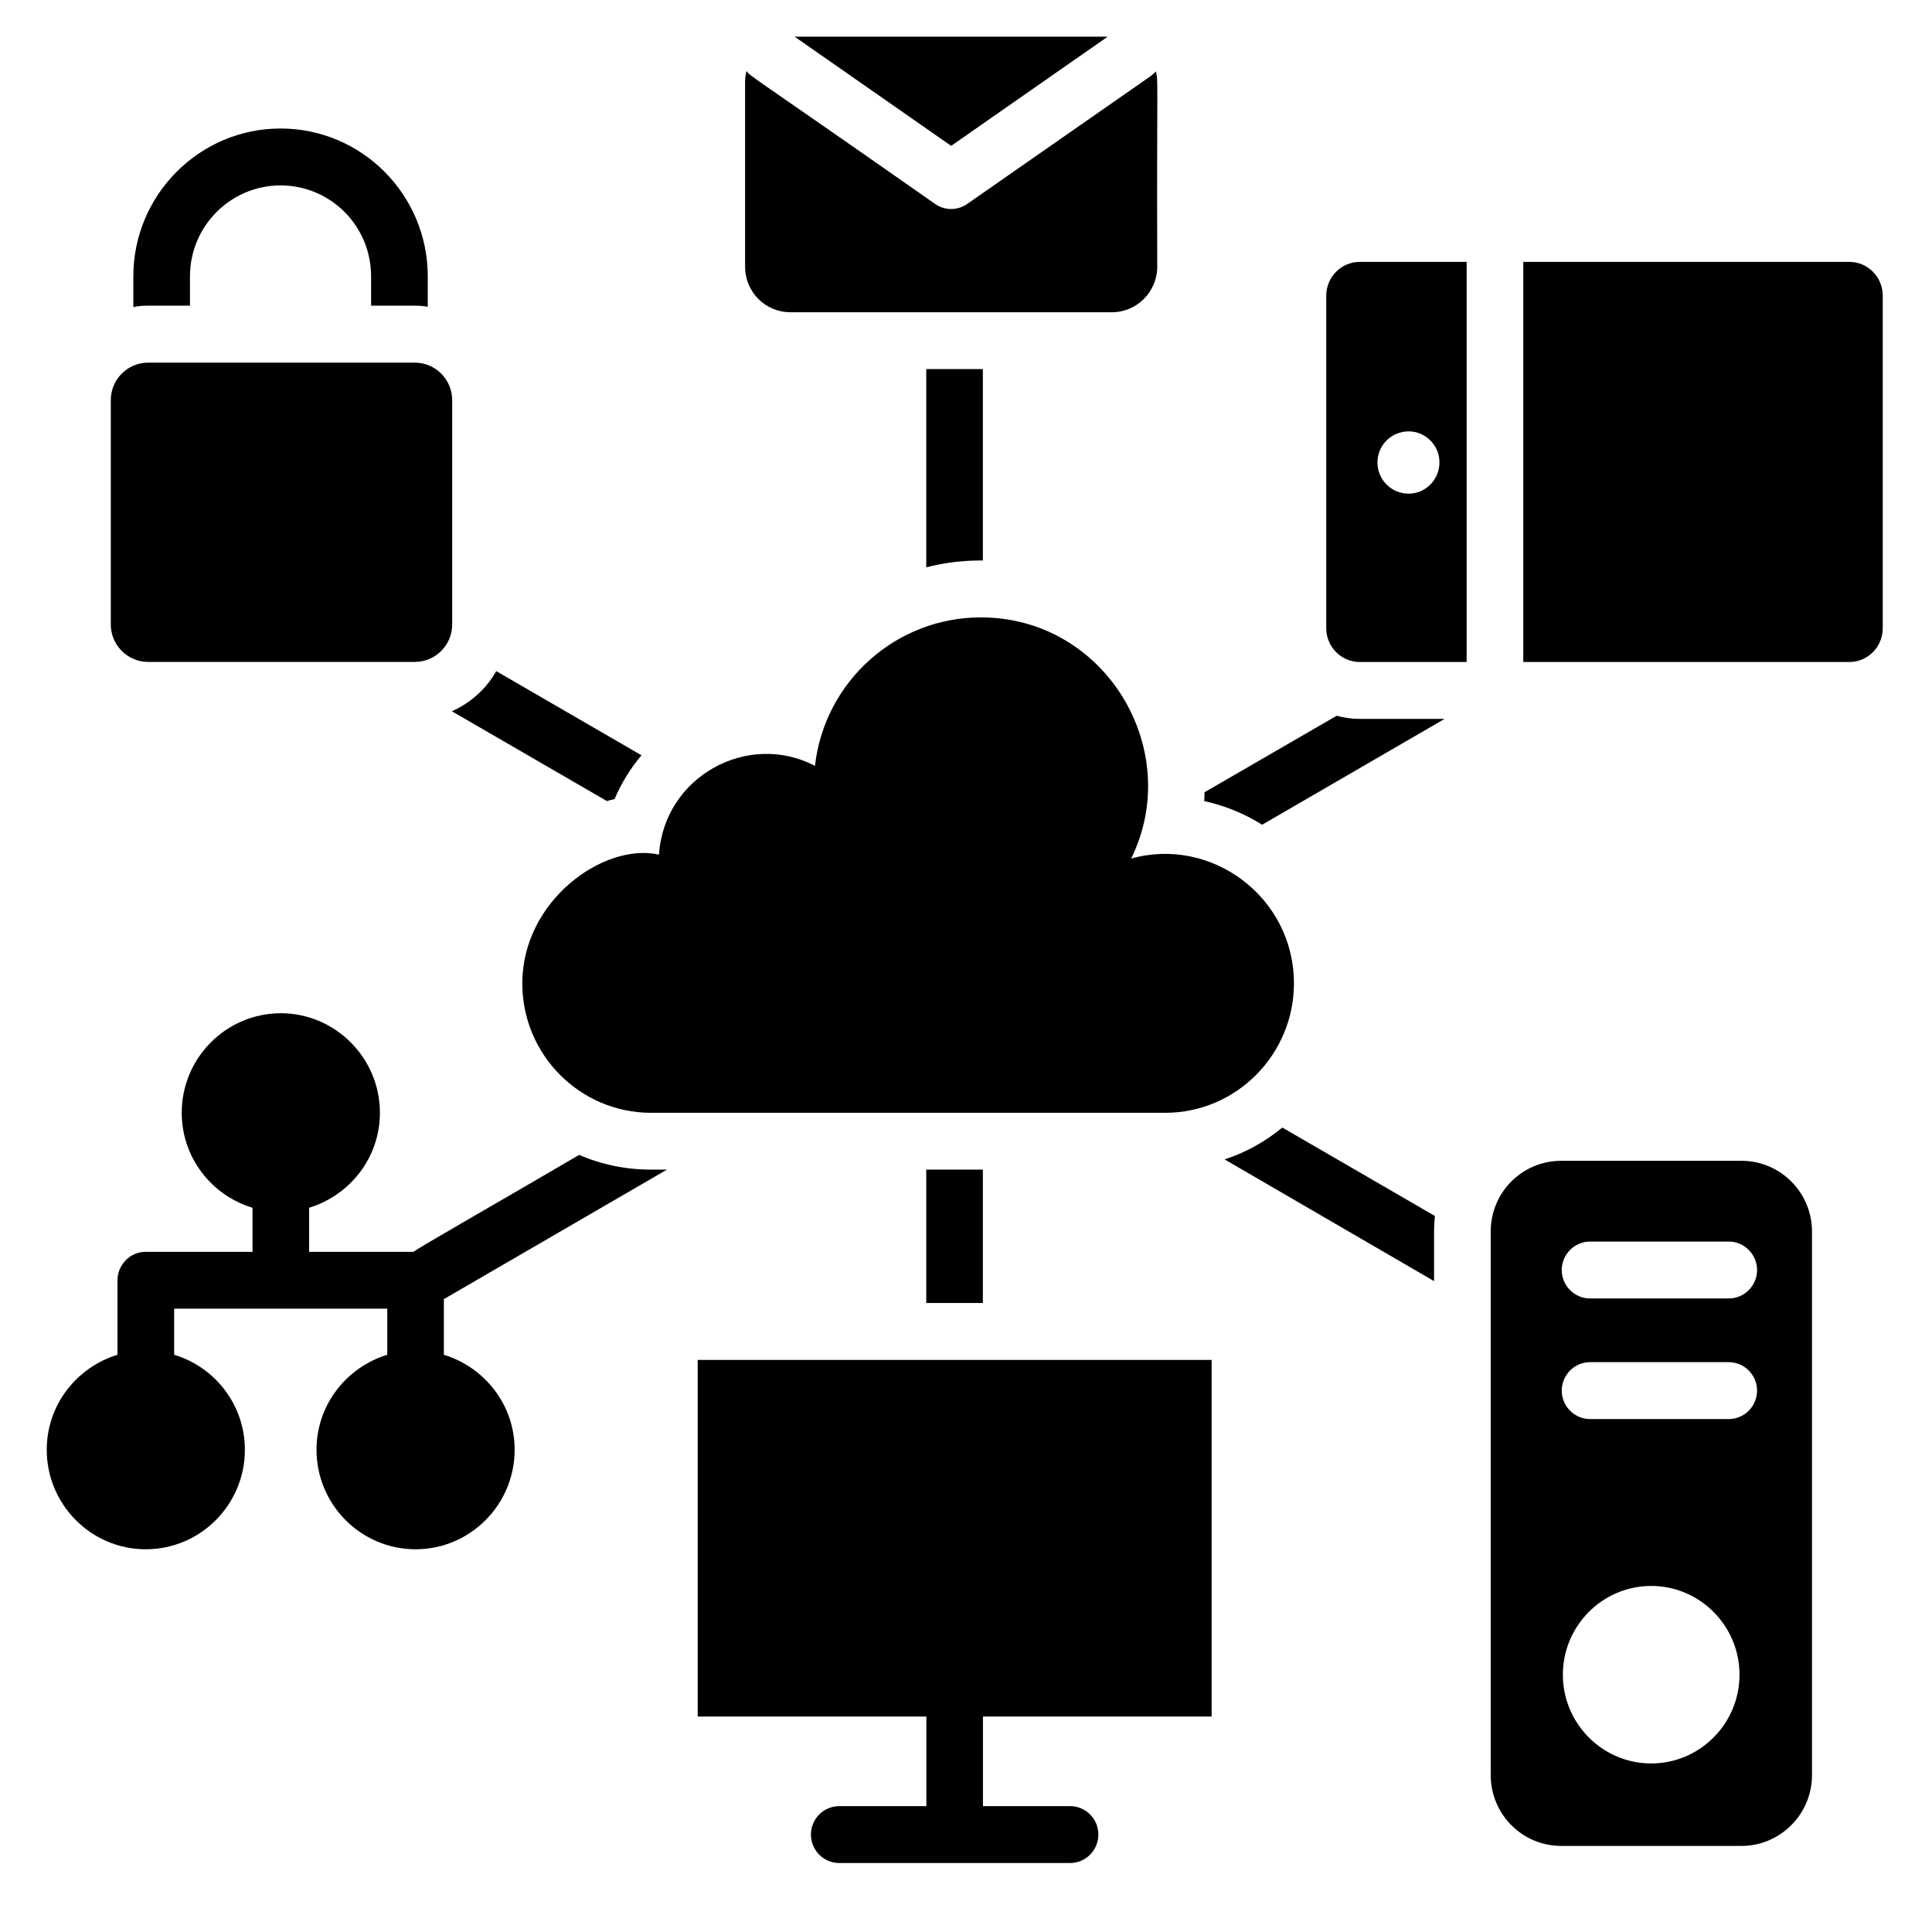 <svg xmlns="http://www.w3.org/2000/svg" xmlns:xlink="http://www.w3.org/1999/xlink" width="200" zoomAndPan="magnify" viewBox="0 0 150 150" height="200" preserveAspectRatio="xMidYMid meet" version="1.0"><defs><clipPath id="c14f2403e1"><path d="M 61 2.871 L 86 2.871 L 86 12 L 61 12 Z M 61 2.871 " clip-rule="nonzero"/></clipPath><clipPath id="d79b1a293e"><path d="M 54 105 L 95 105 L 95 144.621 L 54 144.621 Z M 54 105 " clip-rule="nonzero"/></clipPath><clipPath id="19b5ed8e87"><path d="M 118 20 L 146.637 20 L 146.637 52 L 118 52 Z M 118 20 " clip-rule="nonzero"/></clipPath><clipPath id="ec2dd5e435"><path d="M 3.387 78 L 52 78 L 52 121 L 3.387 121 Z M 3.387 78 " clip-rule="nonzero"/></clipPath></defs><path fill="#000000" d="M 135.211 90.125 L 121.211 90.125 C 118.176 90.125 115.738 92.578 115.738 95.625 L 115.738 137.816 C 115.738 140.844 118.176 143.316 121.211 143.316 L 135.211 143.316 C 138.223 143.316 140.684 140.844 140.684 137.816 L 140.684 95.625 C 140.684 92.578 138.223 90.125 135.211 90.125 Z M 128.199 136.914 C 124.418 136.914 121.34 133.82 121.34 130.023 C 121.34 126.227 124.418 123.133 128.199 123.133 C 131.98 123.133 135.055 126.227 135.055 130.023 C 135.055 133.82 131.98 136.914 128.199 136.914 Z M 134.223 110.176 L 123.453 110.176 C 122.242 110.176 121.254 109.18 121.254 107.965 C 121.254 106.75 122.242 105.758 123.453 105.758 L 134.223 105.758 C 135.43 105.758 136.418 106.75 136.418 107.965 C 136.418 109.18 135.43 110.176 134.223 110.176 Z M 134.223 100.812 L 123.453 100.812 C 122.242 100.812 121.254 99.82 121.254 98.605 C 121.254 97.391 122.242 96.395 123.453 96.395 L 134.223 96.395 C 135.43 96.395 136.418 97.391 136.418 98.605 C 136.418 99.82 135.43 100.812 134.223 100.812 Z M 134.223 100.812 " fill-opacity="1" fill-rule="nonzero"/><path fill="#000000" d="M 11.5 51.391 L 32.207 51.391 C 33.809 51.391 35.109 50.086 35.109 48.477 L 35.109 31.07 C 35.109 29.461 33.809 28.156 32.207 28.156 L 11.5 28.156 C 9.898 28.156 8.602 29.461 8.602 31.07 L 8.602 48.477 C 8.602 50.086 9.898 51.391 11.5 51.391 Z M 11.5 51.391 " fill-opacity="1" fill-rule="nonzero"/><path fill="#000000" d="M 14.75 23.734 L 14.75 21.457 C 14.75 17.551 17.914 14.395 21.781 14.395 C 25.672 14.395 28.812 17.551 28.812 21.457 L 28.812 23.734 L 32.199 23.734 C 32.551 23.734 32.879 23.754 33.211 23.82 L 33.211 21.457 C 33.211 15.121 28.09 9.977 21.781 9.977 C 15.496 9.977 10.352 15.121 10.352 21.457 L 10.352 23.844 C 10.727 23.754 11.102 23.734 11.496 23.734 Z M 14.75 23.734 " fill-opacity="1" fill-rule="nonzero"/><g clip-path="url(#c14f2403e1)"><path fill="#000000" d="M 86 2.848 L 61.695 2.848 L 73.848 11.324 Z M 86 2.848 " fill-opacity="1" fill-rule="nonzero"/></g><path fill="#000000" d="M 61.363 24.242 L 86.332 24.242 C 88.266 24.242 89.848 22.652 89.848 20.707 C 89.805 5.664 89.945 6.371 89.738 5.539 C 89.605 5.695 89.453 5.828 89.297 5.938 L 75.102 15.828 C 74.727 16.094 74.285 16.227 73.848 16.227 C 73.406 16.227 72.969 16.094 72.594 15.828 C 57.719 5.414 58.418 6.059 57.957 5.516 C 57.891 5.781 57.848 6.07 57.848 6.379 L 57.848 20.707 C 57.848 22.652 59.406 24.242 61.363 24.242 Z M 61.363 24.242 " fill-opacity="1" fill-rule="nonzero"/><g clip-path="url(#d79b1a293e)"><path fill="#000000" d="M 54.168 133.273 L 71.922 133.273 L 71.922 140.227 L 65.16 140.227 C 63.945 140.227 62.961 141.215 62.961 142.434 C 62.961 143.652 63.945 144.645 65.16 144.645 L 83.078 144.645 C 84.293 144.645 85.277 143.652 85.277 142.434 C 85.277 141.215 84.293 140.227 83.078 140.227 L 76.316 140.227 L 76.316 133.273 L 94.07 133.273 L 94.07 105.586 L 54.168 105.586 Z M 54.168 133.273 " fill-opacity="1" fill-rule="nonzero"/></g><path fill="#000000" d="M 102.969 22.961 L 102.969 48.77 C 102.969 50.227 104.133 51.398 105.582 51.398 L 113.871 51.398 L 113.871 20.379 C 113.871 20.355 113.871 20.355 113.871 20.332 L 105.582 20.332 C 104.133 20.332 102.969 21.504 102.969 22.961 Z M 109.363 33.492 C 110.684 33.492 111.758 34.574 111.758 35.898 C 111.758 37.246 110.684 38.328 109.363 38.328 C 108.023 38.328 106.945 37.246 106.945 35.898 C 106.945 34.574 108.023 33.492 109.363 33.492 Z M 109.363 33.492 " fill-opacity="1" fill-rule="nonzero"/><g clip-path="url(#19b5ed8e87)"><path fill="#000000" d="M 143.582 20.332 L 118.266 20.332 C 118.266 20.355 118.266 20.355 118.266 20.379 L 118.266 51.398 L 143.582 51.398 C 145.012 51.398 146.176 50.227 146.176 48.77 L 146.176 22.961 C 146.176 21.504 145.012 20.332 143.582 20.332 Z M 143.582 20.332 " fill-opacity="1" fill-rule="nonzero"/></g><path fill="#000000" d="M 71.914 90.809 L 76.309 90.809 L 76.309 101.164 L 71.914 101.164 Z M 71.914 90.809 " fill-opacity="1" fill-rule="nonzero"/><path fill="#000000" d="M 76.156 43.516 L 76.309 43.516 L 76.309 28.656 L 71.914 28.656 L 71.914 44.047 C 73.277 43.691 74.703 43.516 76.156 43.516 Z M 76.156 43.516 " fill-opacity="1" fill-rule="nonzero"/><path fill="#000000" d="M 95.078 90.016 L 111.34 99.465 L 111.34 95.625 C 111.34 95.203 111.363 94.809 111.406 94.41 L 99.562 87.543 C 98.242 88.625 96.727 89.484 95.078 90.016 Z M 95.078 90.016 " fill-opacity="1" fill-rule="nonzero"/><path fill="#000000" d="M 47.121 62.195 C 47.32 62.129 47.52 62.086 47.715 62.039 C 48.242 60.805 48.945 59.656 49.805 58.641 L 38.527 52.105 C 37.758 53.473 36.551 54.578 35.078 55.219 Z M 47.121 62.195 " fill-opacity="1" fill-rule="nonzero"/><path fill="#000000" d="M 40.551 76.352 C 40.551 81.895 45.035 86.398 50.551 86.398 L 90.461 86.398 C 96.023 86.398 100.461 81.836 100.461 76.352 C 100.461 69.629 94.027 64.914 87.824 66.66 C 91.965 58.23 85.84 47.934 76.152 47.934 C 69.582 47.934 64.023 52.883 63.273 59.461 C 58.059 56.738 51.559 60.289 51.164 66.352 C 46.887 65.395 40.551 69.914 40.551 76.352 Z M 40.551 76.352 " fill-opacity="1" fill-rule="nonzero"/><path fill="#000000" d="M 103.781 55.57 L 93.516 61.512 C 93.516 61.754 93.516 61.977 93.496 62.195 C 95.102 62.547 96.617 63.168 97.98 64.027 L 98 64.027 L 112.156 55.816 L 105.582 55.816 C 104.969 55.816 104.352 55.727 103.781 55.57 Z M 103.781 55.57 " fill-opacity="1" fill-rule="nonzero"/><g clip-path="url(#ec2dd5e435)"><path fill="#000000" d="M 34.508 100.836 L 51.781 90.809 L 50.551 90.809 C 48.574 90.809 46.684 90.414 44.969 89.664 C 38.266 93.594 32.727 96.727 32.109 97.191 L 24 97.191 L 24 93.77 C 27.168 92.797 29.496 89.883 29.496 86.395 C 29.496 82.133 26.023 78.668 21.805 78.668 C 17.562 78.668 14.109 82.133 14.109 86.395 C 14.109 89.883 16.441 92.82 19.605 93.77 L 19.605 97.191 L 11.32 97.191 C 10.027 97.191 9.121 98.273 9.121 99.398 L 9.121 105.184 C 5.957 106.156 3.629 109.07 3.629 112.559 C 3.629 116.82 7.078 120.285 11.32 120.285 C 15.562 120.285 19.012 116.82 19.012 112.559 C 19.012 109.07 16.684 106.133 13.52 105.184 L 13.52 101.605 L 21.758 101.605 C 21.781 101.605 21.781 101.605 21.805 101.605 L 30.066 101.605 L 30.066 105.184 C 26.902 106.156 24.574 109.07 24.574 112.559 C 24.574 116.82 28.023 120.285 32.266 120.285 C 36.508 120.285 39.957 116.82 39.957 112.559 C 39.957 109.07 37.629 106.156 34.461 105.184 L 34.461 100.855 C 34.461 100.855 34.484 100.836 34.508 100.836 Z M 34.508 100.836 " fill-opacity="1" fill-rule="nonzero"/></g></svg>